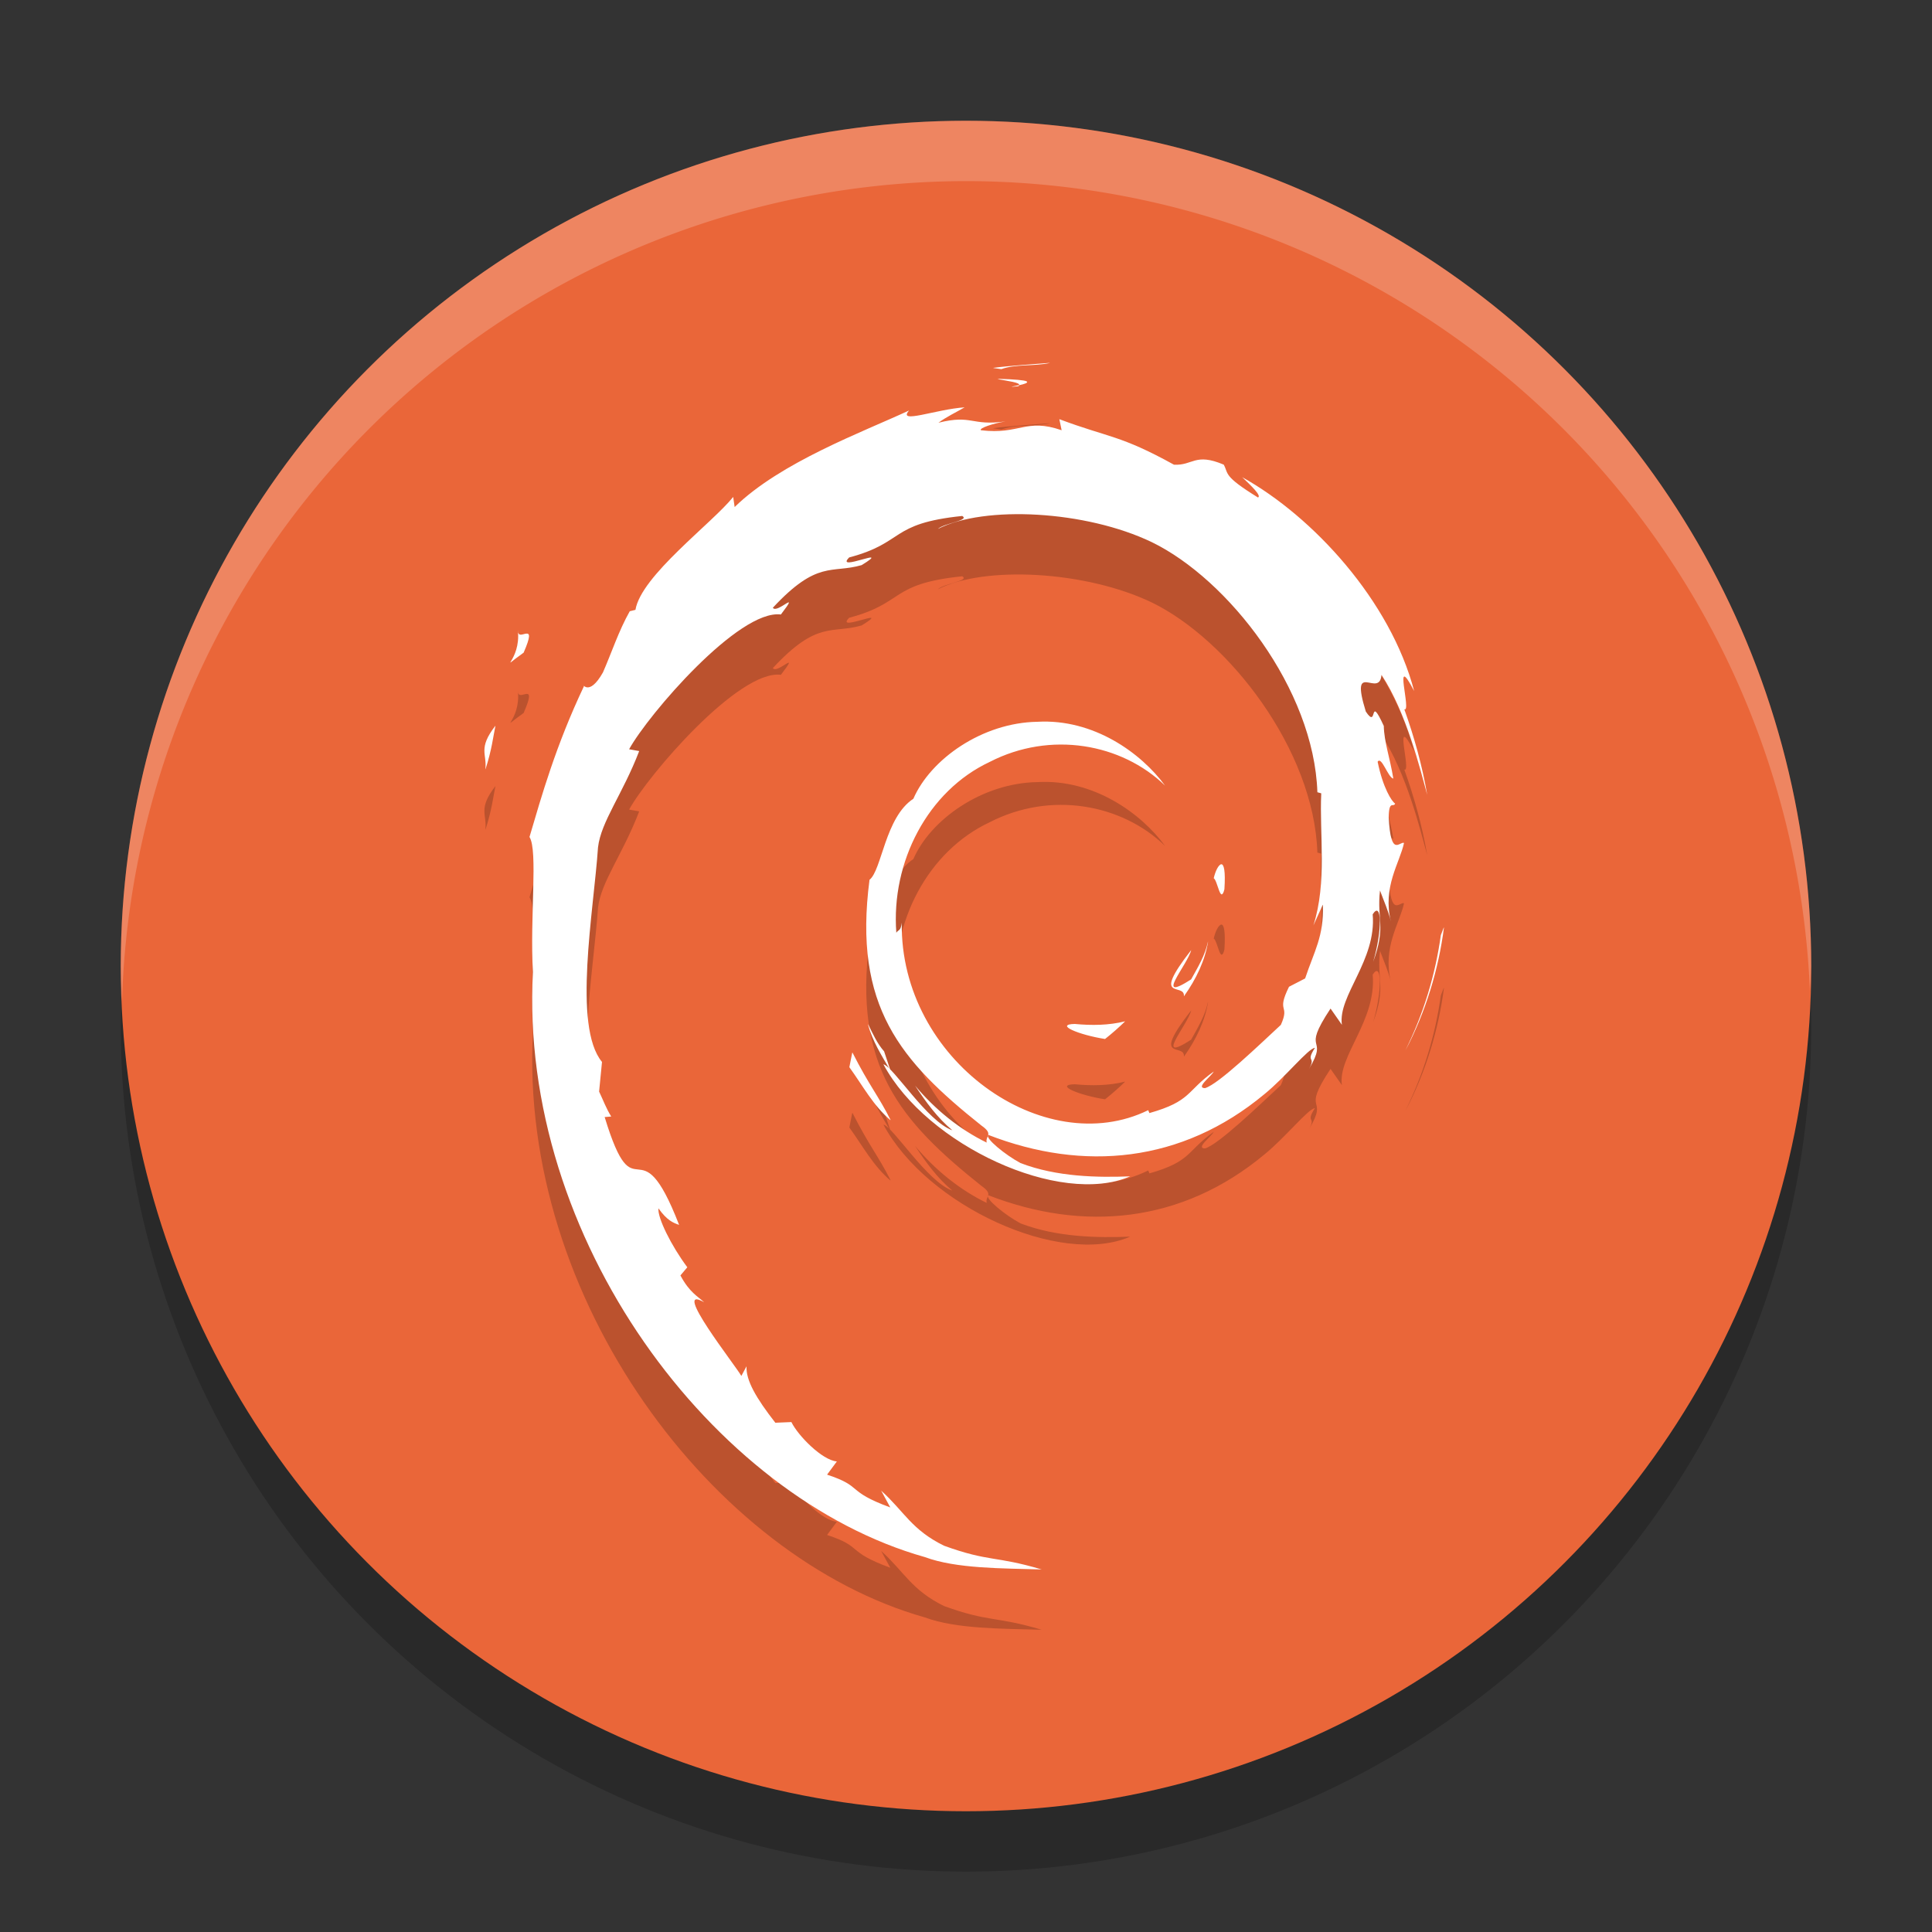 <svg xmlns="http://www.w3.org/2000/svg" width="32" height="32" version="1">
 <rect width="100%" height="100%" fill="#333333" stroke="none"/>
 <circle opacity=".2" cx="16" cy="17" r="14"/>
 <circle fill="#ea6639" cx="16" cy="16" r="14"/>
 <path style="opacity:.2" d="m8.039 13.742c0.106-0.33 0.125-0.528 0.165-0.72-0.292 0.38-0.135 0.461-0.165 0.72m0.539-2.293c0.053 0.495-0.366 0.688 0.093 0.361 0.246-0.564-0.096-0.156-0.093-0.361m8.008-4.335c0.228-0.085 0.56-0.047 0.803-0.103-0.316 0.027-0.63 0.043-0.94 0.083l0.137 0.019m7.328 9.247-0.049 0.127c-0.091 0.657-0.287 1.307-0.588 1.91 0.332-0.636 0.547-1.332 0.637-2.037m-9.274 2.053c-0.118-0.132-0.186-0.291-0.265-0.45 0.074 0.278 0.227 0.518 0.369 0.761l-0.104-0.311m-0.524 0.021-0.048 0.241c0.222 0.307 0.398 0.639 0.681 0.878-0.204-0.404-0.355-0.571-0.633-1.119m2.762-11.054-0.127 0.027 0.118-0.011 0.009-0.016m-0.359-0.102c0.18 0.033 0.389 0.058 0.359 0.102 0.198-0.044 0.242-0.084-0.359-0.102m3.757 8.454c0.041-0.619-0.119-0.423-0.173-0.187 0.063 0.034 0.113 0.436 0.173 0.187m-0.668 1.771c0.202-0.283 0.348-0.591 0.4-0.911-0.045 0.228-0.166 0.424-0.281 0.632-0.63 0.404-0.06-0.24-0-0.485-0.678 0.87-0.093 0.521-0.118 0.764m-1.81 0.459c-0.337 0.004 0.063 0.177 0.504 0.246 0.122-0.097 0.232-0.194 0.33-0.29-0.274 0.068-0.553 0.07-0.834 0.044m-9.758-4.221c0.106-0.33 0.125-0.528 0.165-0.72-0.292 0.38-0.135 0.461-0.165 0.72m0.539-2.293c0.053 0.495-0.366 0.688 0.093 0.361 0.246-0.564-0.096-0.156-0.092-0.361m8.007-4.336c0.228-0.085 0.56-0.047 0.803-0.103-0.316 0.027-0.63 0.043-0.939 0.083l0.137 0.019m7.328 9.248-0.049 0.127c-0.091 0.657-0.287 1.307-0.588 1.91 0.332-0.636 0.546-1.332 0.637-2.037m-9.274 2.053c-0.117-0.132-0.186-0.291-0.265-0.45 0.074 0.278 0.227 0.518 0.369 0.761l-0.104-0.312m-0.524 0.021-0.048 0.241c0.222 0.307 0.398 0.639 0.681 0.878-0.204-0.404-0.355-0.571-0.633-1.119m2.762-11.055-0.127 0.027 0.118-0.011 0.009-0.016m5.03 8.61c0.019 0.519-0.146 0.772-0.294 1.218l-0.267 0.138c-0.218 0.442 0.022 0.28-0.135 0.631-0.341 0.315-1.035 0.987-1.257 1.048-0.162-0.004 0.11-0.199 0.145-0.275-0.457 0.326-0.366 0.489-1.065 0.688l-0.02-0.048c-1.722 0.843-4.114-0.827-4.082-3.105-0.018 0.144-0.052 0.108-0.09 0.166-0.089-1.172 0.52-2.349 1.548-2.83 1.005-0.517 2.183-0.305 2.903 0.393-0.395-0.539-1.183-1.11-2.115-1.057-0.914 0.015-1.769 0.619-2.054 1.275-0.468 0.306-0.522 1.182-0.726 1.342-0.275 2.098 0.516 3.004 1.854 4.071 0.21 0.147 0.059 0.17 0.087 0.282-0.444-0.216-0.851-0.543-1.186-0.943 0.178 0.27 0.369 0.533 0.617 0.739-0.419-0.147-0.979-1.056-1.142-1.093 0.722 1.345 2.93 2.359 4.087 1.856-0.535 0.021-1.215 0.011-1.816-0.22-0.253-0.135-0.596-0.415-0.535-0.467 1.578 0.613 3.208 0.464 4.574-0.674 0.348-0.282 0.727-0.76 0.837-0.767-0.165 0.258 0.028 0.124-0.099 0.352 0.346-0.581-0.151-0.236 0.358-1.003l0.188 0.269c-0.07-0.482 0.576-1.067 0.51-1.83 0.148-0.233 0.165 0.251 0.008 0.787 0.218-0.595 0.058-0.691 0.113-1.182 0.06 0.165 0.14 0.34 0.181 0.515-0.142-0.575 0.145-0.968 0.217-1.302-0.071-0.032-0.219 0.254-0.254-0.425 0.005-0.295 0.079-0.155 0.107-0.227-0.055-0.033-0.202-0.259-0.29-0.693 0.064-0.102 0.172 0.264 0.26 0.279-0.056-0.345-0.153-0.608-0.158-0.872-0.256-0.557-0.091 0.074-0.298-0.239-0.273-0.884 0.226-0.205 0.26-0.607 0.413 0.622 0.648 1.588 0.757 1.987-0.083-0.487-0.216-0.96-0.379-1.417 0.126 0.055-0.202-1.002 0.163-0.302-0.392-1.493-1.671-2.888-2.848-3.542 0.144 0.137 0.326 0.309 0.261 0.336-0.586-0.362-0.483-0.391-0.567-0.544-0.477-0.202-0.508 0.017-0.824 0.001-0.899-0.496-1.072-0.444-1.899-0.754l0.038 0.183c-0.595-0.206-0.694 0.078-1.337 0-0.039-0.032 0.206-0.115 0.408-0.146-0.576 0.079-0.549-0.118-1.112 0.022 0.139-0.101 0.286-0.169 0.434-0.255-0.469 0.03-1.121 0.284-0.92 0.052-0.766 0.356-2.126 0.855-2.889 1.599l-0.024-0.167c-0.35 0.437-1.525 1.304-1.619 1.87l-0.094 0.023c-0.182 0.321-0.3 0.684-0.444 1.013-0.238 0.422-0.349 0.163-0.315 0.229-0.468 0.987-0.701 1.817-0.902 2.497 0.143 0.223 0.004 1.34 0.057 2.234-0.235 4.417 2.98 8.704 6.494 9.694 0.515 0.192 1.281 0.185 1.932 0.204-0.768-0.229-0.868-0.121-1.617-0.393-0.54-0.265-0.658-0.567-1.041-0.912l0.151 0.278c-0.75-0.276-0.436-0.342-1.047-0.543l0.162-0.219c-0.242-0.019-0.643-0.426-0.753-0.652l-0.266 0.011c-0.32-0.41-0.49-0.706-0.477-0.935l-0.086 0.16c-0.097-0.174-1.176-1.539-0.617-1.221-0.104-0.098-0.242-0.161-0.392-0.444l0.114-0.135c-0.269-0.361-0.496-0.823-0.478-0.976 0.144 0.202 0.243 0.239 0.342 0.274-0.68-1.755-0.718-0.097-1.233-1.786l0.109-0.009c-0.083-0.131-0.134-0.273-0.201-0.413l0.048-0.491c-0.489-0.589-0.137-2.504-0.066-3.554 0.049-0.427 0.409-0.882 0.682-1.595l-0.167-0.03c0.319-0.578 1.819-2.322 2.514-2.232 0.337-0.44-0.067-0.002-0.133-0.112 0.74-0.796 0.972-0.562 1.471-0.706 0.538-0.332-0.462 0.13-0.207-0.127 0.931-0.247 0.659-0.562 1.873-0.687 0.128 0.076-0.297 0.117-0.404 0.215 0.775-0.395 2.453-0.305 3.544 0.219 1.264 0.615 2.686 2.432 2.742 4.142l0.064 0.018c-0.032 0.68 0.1 1.466-0.13 2.188l0.155-0.342m-5.387-8.712c0.18 0.033 0.389 0.058 0.359 0.102 0.198-0.044 0.242-0.084-0.359-0.102m3.758 8.455c0.041-0.619-0.119-0.423-0.173-0.187 0.063 0.034 0.113 0.436 0.173 0.187m-0.669 1.771c0.202-0.283 0.348-0.591 0.4-0.911-0.045 0.228-0.166 0.424-0.281 0.632-0.63 0.404-0.06-0.24-0-0.485-0.678 0.87-0.093 0.521-0.118 0.764m-1.81 0.46c-0.337 0.005 0.063 0.177 0.504 0.246 0.122-0.097 0.232-0.194 0.33-0.29-0.274 0.068-0.553 0.07-0.834 0.044"/>
 <path style="fill:#ffffff" d="m8.039 12.742c0.106-0.33 0.125-0.528 0.165-0.72-0.292 0.38-0.135 0.461-0.165 0.72m0.539-2.293c0.053 0.495-0.366 0.688 0.092 0.361 0.246-0.564-0.096-0.156-0.092-0.361m8.008-4.335c0.228-0.085 0.56-0.047 0.803-0.102-0.316 0.027-0.63 0.043-0.94 0.083l0.137 0.019m7.328 9.247-0.049 0.127c-0.091 0.657-0.287 1.307-0.588 1.91 0.332-0.636 0.547-1.332 0.637-2.037m-9.274 2.053c-0.118-0.132-0.186-0.291-0.265-0.45 0.074 0.278 0.227 0.518 0.369 0.761l-0.104-0.311m-0.524 0.021-0.048 0.241c0.222 0.307 0.398 0.639 0.681 0.878-0.204-0.404-0.355-0.571-0.633-1.119m2.762-11.054-0.127 0.027 0.118-0.011 0.009-0.016m-0.359-0.102c0.18 0.033 0.389 0.058 0.359 0.102 0.198-0.044 0.242-0.084-0.359-0.102m3.757 8.454c0.041-0.619-0.119-0.423-0.173-0.187 0.063 0.034 0.113 0.436 0.173 0.187m-0.668 1.771c0.202-0.283 0.348-0.591 0.4-0.911-0.045 0.228-0.166 0.424-0.281 0.632-0.63 0.404-0.06-0.24-0-0.485-0.678 0.87-0.093 0.521-0.118 0.764m-1.81 0.459c-0.337 0.004 0.063 0.177 0.504 0.246 0.122-0.097 0.232-0.194 0.33-0.29-0.274 0.068-0.553 0.07-0.834 0.044m-9.758-4.221c0.106-0.33 0.125-0.528 0.165-0.72-0.292 0.38-0.135 0.461-0.165 0.72m0.539-2.293c0.053 0.495-0.366 0.688 0.093 0.361 0.246-0.564-0.096-0.156-0.092-0.361m8.007-4.336c0.228-0.085 0.56-0.047 0.803-0.103-0.316 0.027-0.63 0.043-0.939 0.083l0.137 0.019m7.328 9.248-0.049 0.127c-0.091 0.657-0.287 1.307-0.588 1.91 0.332-0.636 0.546-1.332 0.637-2.037m-9.274 2.053c-0.117-0.132-0.186-0.291-0.265-0.45 0.074 0.278 0.227 0.518 0.369 0.761l-0.104-0.312m-0.524 0.021-0.048 0.241c0.222 0.307 0.398 0.639 0.681 0.878-0.204-0.404-0.355-0.571-0.633-1.119m2.762-11.055-0.127 0.027 0.118-0.011 0.009-0.016m5.03 8.61c0.019 0.519-0.146 0.772-0.294 1.218l-0.267 0.138c-0.218 0.442 0.022 0.28-0.135 0.631-0.341 0.315-1.035 0.987-1.257 1.048-0.162-0.004 0.11-0.199 0.145-0.275-0.457 0.326-0.366 0.489-1.065 0.688l-0.02-0.048c-1.722 0.843-4.114-0.827-4.082-3.105-0.018 0.144-0.052 0.108-0.09 0.166-0.089-1.172 0.52-2.349 1.548-2.83 1.005-0.517 2.183-0.305 2.903 0.393-0.395-0.539-1.183-1.11-2.115-1.057-0.914 0.015-1.769 0.619-2.054 1.275-0.468 0.306-0.522 1.182-0.726 1.342-0.275 2.098 0.516 3.004 1.854 4.071 0.21 0.147 0.059 0.17 0.087 0.282-0.444-0.216-0.851-0.543-1.186-0.943 0.178 0.27 0.369 0.533 0.617 0.739-0.419-0.147-0.979-1.056-1.142-1.093 0.722 1.345 2.93 2.359 4.087 1.856-0.535 0.021-1.215 0.011-1.816-0.22-0.253-0.135-0.596-0.415-0.535-0.467 1.578 0.613 3.208 0.464 4.574-0.674 0.348-0.282 0.727-0.76 0.837-0.767-0.165 0.258 0.028 0.124-0.099 0.352 0.346-0.581-0.151-0.236 0.358-1.003l0.188 0.269c-0.07-0.482 0.576-1.067 0.51-1.83 0.148-0.233 0.165 0.251 0.008 0.787 0.218-0.595 0.058-0.691 0.113-1.182 0.06 0.165 0.14 0.34 0.181 0.515-0.142-0.575 0.145-0.968 0.217-1.302-0.071-0.032-0.219 0.254-0.254-0.425 0.005-0.295 0.079-0.155 0.107-0.227-0.055-0.033-0.202-0.259-0.29-0.693 0.064-0.102 0.172 0.264 0.26 0.279-0.056-0.345-0.153-0.608-0.158-0.872-0.256-0.557-0.091 0.074-0.298-0.239-0.273-0.884 0.226-0.205 0.26-0.607 0.413 0.622 0.648 1.588 0.757 1.987-0.083-0.487-0.216-0.96-0.379-1.417 0.126 0.055-0.202-1.002 0.163-0.302-0.392-1.493-1.671-2.888-2.848-3.542 0.144 0.137 0.326 0.309 0.261 0.336-0.586-0.362-0.483-0.391-0.567-0.544-0.477-0.202-0.508 0.017-0.824 0.001-0.899-0.496-1.072-0.444-1.899-0.754l0.038 0.183c-0.595-0.206-0.694 0.078-1.337 0-0.039-0.032 0.206-0.115 0.408-0.146-0.576 0.079-0.549-0.118-1.112 0.022 0.139-0.101 0.286-0.169 0.434-0.255-0.469 0.03-1.121 0.284-0.92 0.052-0.766 0.356-2.126 0.855-2.889 1.599l-0.024-0.167c-0.35 0.437-1.525 1.304-1.619 1.87l-0.094 0.023c-0.182 0.321-0.3 0.684-0.444 1.013-0.238 0.422-0.349 0.163-0.315 0.229-0.468 0.987-0.701 1.817-0.902 2.497 0.143 0.223 0.004 1.34 0.057 2.234-0.235 4.417 2.98 8.704 6.494 9.694 0.515 0.192 1.281 0.185 1.932 0.204-0.768-0.229-0.868-0.121-1.617-0.393-0.54-0.265-0.658-0.567-1.041-0.912l0.151 0.278c-0.75-0.276-0.436-0.342-1.047-0.543l0.162-0.219c-0.242-0.019-0.643-0.426-0.753-0.652l-0.266 0.011c-0.32-0.41-0.49-0.706-0.477-0.935l-0.086 0.16c-0.097-0.174-1.176-1.539-0.617-1.221-0.104-0.098-0.242-0.161-0.392-0.444l0.114-0.135c-0.269-0.361-0.496-0.823-0.478-0.976 0.144 0.202 0.243 0.239 0.342 0.274-0.68-1.755-0.718-0.097-1.233-1.786l0.109-0.009c-0.083-0.131-0.134-0.273-0.201-0.413l0.048-0.491c-0.489-0.589-0.137-2.504-0.066-3.554 0.049-0.427 0.409-0.882 0.682-1.595l-0.167-0.03c0.319-0.578 1.819-2.322 2.514-2.232 0.337-0.44-0.067-0.002-0.133-0.112 0.74-0.796 0.972-0.562 1.471-0.706 0.538-0.332-0.462 0.13-0.207-0.127 0.931-0.247 0.659-0.562 1.873-0.687 0.128 0.076-0.297 0.117-0.404 0.215 0.775-0.395 2.453-0.305 3.544 0.219 1.264 0.615 2.686 2.432 2.742 4.142l0.064 0.018c-0.032 0.68 0.1 1.466-0.13 2.188l0.155-0.342m-5.387-8.712c0.18 0.033 0.389 0.058 0.359 0.102 0.198-0.044 0.242-0.084-0.359-0.102m3.758 8.455c0.041-0.619-0.119-0.423-0.173-0.187 0.063 0.034 0.113 0.436 0.173 0.187m-0.669 1.771c0.202-0.283 0.348-0.591 0.4-0.911-0.045 0.228-0.166 0.424-0.281 0.632-0.63 0.404-0.06-0.24-0-0.485-0.678 0.87-0.093 0.521-0.118 0.764m-1.81 0.46c-0.337 0.005 0.063 0.177 0.504 0.246 0.122-0.097 0.232-0.194 0.33-0.29-0.274 0.068-0.553 0.07-0.834 0.044"/>
 <path fill="#fff" opacity=".2" d="m16 2a14 14 0 0 0 -14 14 14 14 0 0 0 0.021 0.586 14 14 0 0 1 13.978 -13.586 14 14 0 0 1 13.979 13.414 14 14 0 0 0 0.021 -0.414 14 14 0 0 0 -14 -14z"/>
</svg>
